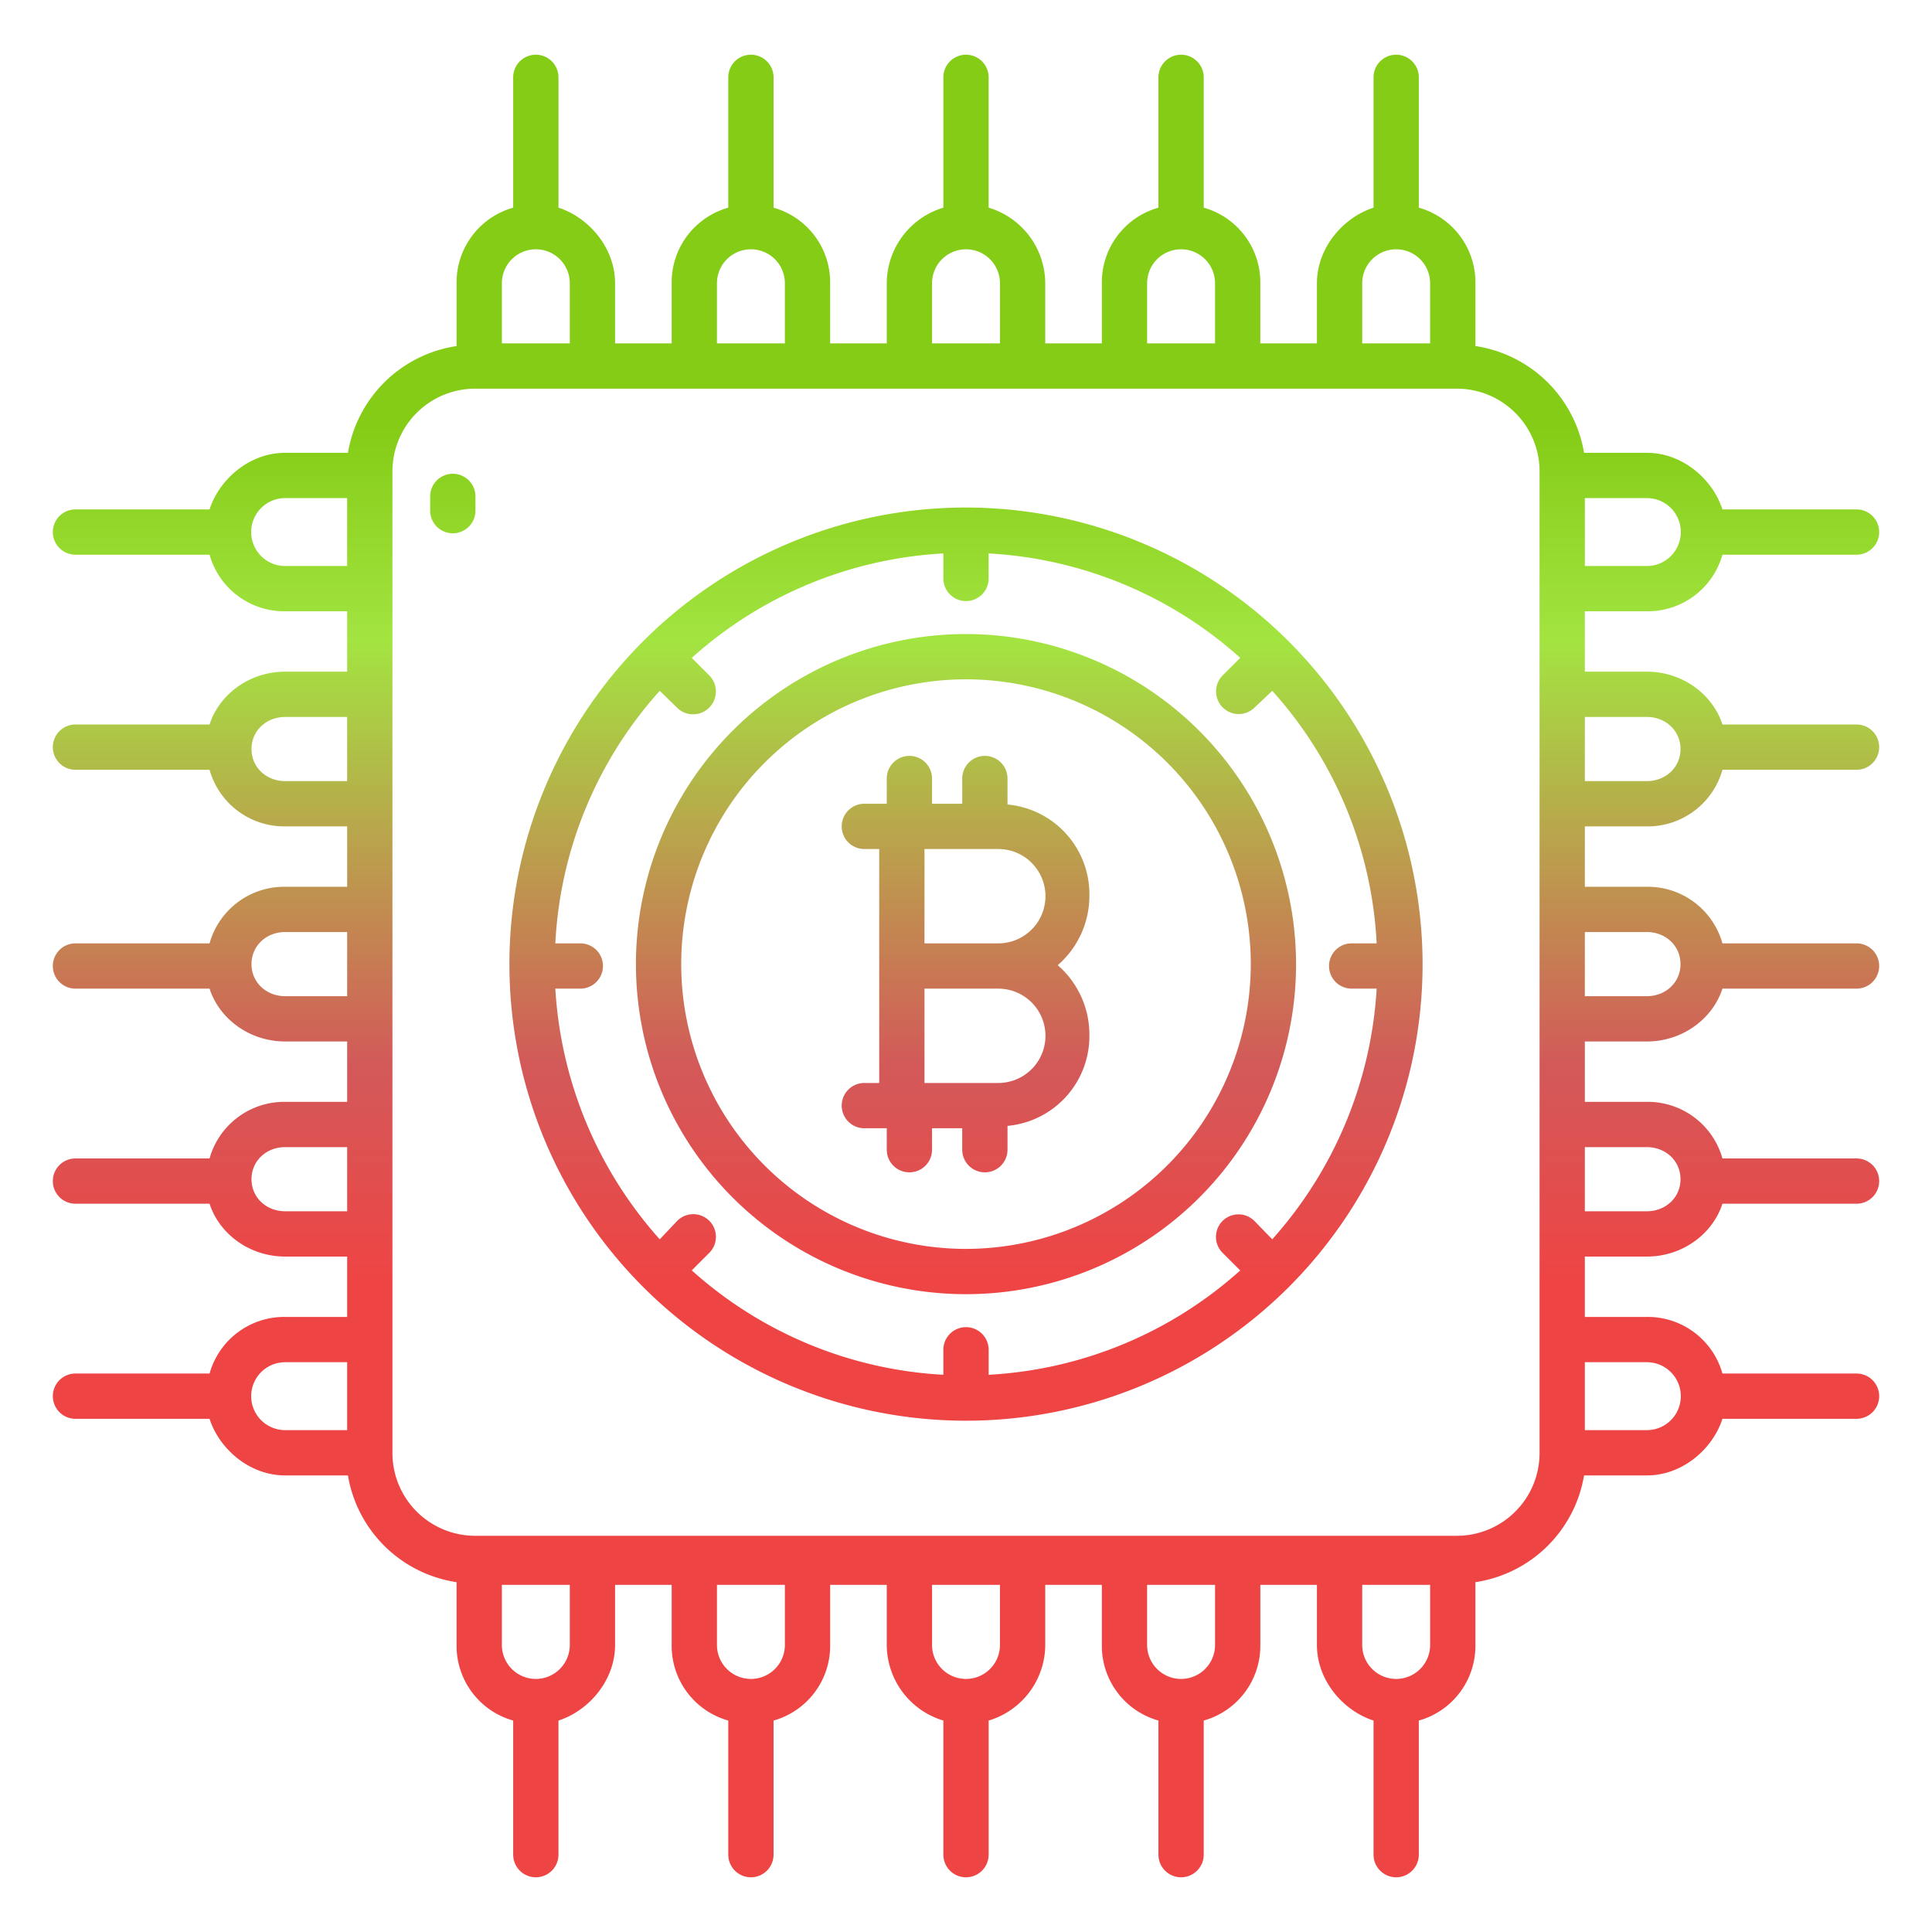 <?xml version="1.0" encoding="UTF-8"?>
<svg xmlns="http://www.w3.org/2000/svg" xmlns:xlink="http://www.w3.org/1999/xlink" id="Layer_1" data-name="Layer 1" viewBox="0 0 512 512" width="512" height="512"><defs><linearGradient id="linear-gradient" x1="256" y1="466" x2="256" y2="72.528" gradientUnits="userSpaceOnUse"><stop offset="0.322" stop-color="#ef4444"/><stop offset="0.466" stop-color="#d35959"/><stop offset="0.752" stop-color="#a3e441"/><stop offset="0.898" stop-color="#84cc16"/></linearGradient><linearGradient id="linear-gradient-3" x1="255.878" y1="466" x2="255.878" y2="72.528" xlink:href="#linear-gradient"/><linearGradient id="linear-gradient-5" x1="120" y1="466" x2="120" y2="72.528" xlink:href="#linear-gradient"/></defs><path d="M256,168.03a87.47,87.47,0,1,0,87.47,87.47A87.569,87.569,0,0,0,256,168.03Zm0,162.94a75.47,75.47,0,1,1,75.47-75.47A75.556,75.556,0,0,1,256,330.97Z" style="fill:url(#linear-gradient)"/><path d="M256,134.5a121,121,0,1,0,121,121A121.137,121.137,0,0,0,256,134.5ZM358.207,262h6.625a109.2,109.2,0,0,1-27.671,66.425l-4.646-4.771a5.968,5.968,0,1,0-8.487,8.391l4.647,4.632A108.549,108.549,0,0,1,262,364.333v-6.626a6,6,0,0,0-12,0v6.626a108.565,108.565,0,0,1-66.675-27.672l4.647-4.647a6,6,0,0,0-8.487-8.485l-4.646,4.9A109.2,109.2,0,0,1,147.168,262h6.625a6,6,0,0,0,0-12h-6.625a108.153,108.153,0,0,1,27.671-66.925l4.646,4.521a5.917,5.917,0,0,0,4.244,1.695A6.04,6.04,0,0,0,187.972,179l-4.647-4.654A108.573,108.573,0,0,1,250,146.667v6.626a6,6,0,0,0,12,0v-6.626a108.565,108.565,0,0,1,66.675,27.672l-4.647,4.647a6,6,0,0,0,8.487,8.485l4.646-4.4A108.153,108.153,0,0,1,364.832,250h-6.625a6,6,0,0,0,0,12Z" style="fill:url(#linear-gradient)"/><path d="M288.7,237.4A23.876,23.876,0,0,0,267,213.2v-6.884a6,6,0,1,0-12,0V213h-8v-6.682a6,6,0,1,0-12,0V213h-5.939a6,6,0,0,0,0,12H233v62h-3.939a6,6,0,0,0,0,12H235v5.682a6,6,0,0,0,12,0V299h8v5.682a6,6,0,0,0,12,0v-6.313a23.876,23.876,0,0,0,21.7-24.2,24.328,24.328,0,0,0-8.391-18.382A24.33,24.33,0,0,0,288.7,237.4ZM264.557,287H245V262h19.557a12.5,12.5,0,0,1,0,25Zm0-37H245V225h19.557a12.5,12.5,0,0,1,0,25Z" style="fill:url(#linear-gradient-3)"/><path d="M436.434,162a20.568,20.568,0,0,0,20.031-15H492a6,6,0,0,0,0-12H456.465c-2.587-8-10.583-15-20.031-15H419.791A34.343,34.343,0,0,0,391,91.708V75.066a20.566,20.566,0,0,0-15-20.03V20.5a6,6,0,0,0-12,0V55.035c-8,2.586-15,10.583-15,20.031V91H334V75.066a20.566,20.566,0,0,0-15-20.03V20.5a6,6,0,0,0-12,0V55.035a20.567,20.567,0,0,0-15,20.031V91H277V75.066a21.019,21.019,0,0,0-15-20.03V20.5a6,6,0,0,0-12,0V55.035a21.021,21.021,0,0,0-15,20.031V91H220V75.066a20.567,20.567,0,0,0-15-20.031V20.5a6,6,0,0,0-12,0V55.036a20.566,20.566,0,0,0-15,20.03V91H163V75.066c0-9.448-7-17.444-15-20.031V20.5a6,6,0,0,0-12,0V55.035a20.568,20.568,0,0,0-15,20.031V91.708A34.343,34.343,0,0,0,92.209,120H75.566c-9.448,0-17.444,7-20.031,15H20a6,6,0,0,0,0,12H55.535a20.567,20.567,0,0,0,20.031,15H92v16H75.566c-9.448,0-17.444,6-20.031,14H20a6,6,0,0,0,0,12H55.535a20.566,20.566,0,0,0,20.031,15H92v16H75.566a20.568,20.568,0,0,0-20.031,15H20a6,6,0,0,0,0,12H55.535c2.586,8,10.582,14,20.031,14H92v16H75.566a20.568,20.568,0,0,0-20.031,15H20a6,6,0,0,0,0,12H55.535c2.587,8,10.583,14,20.031,14H92v16H75.566a20.568,20.568,0,0,0-20.031,15H20a6,6,0,0,0,0,12H55.535c2.587,8,10.583,15,20.031,15H92.209A34.341,34.341,0,0,0,121,419.291v16.643a20.566,20.566,0,0,0,15,20.03V491.5a6,6,0,0,0,12,0V455.965c8-2.586,15-10.583,15-20.031V420h15v15.934a20.566,20.566,0,0,0,15,20.03V491.5a6,6,0,0,0,12,0V455.965a20.567,20.567,0,0,0,15-20.031V420h15v15.934a21.019,21.019,0,0,0,15,20.03V491.5a6,6,0,0,0,12,0V455.965a21.021,21.021,0,0,0,15-20.031V420h15v15.934a20.567,20.567,0,0,0,15,20.031V491.5a6,6,0,0,0,12,0V455.964a20.566,20.566,0,0,0,15-20.03V420h15v15.934c0,9.448,7,17.444,15,20.031V491.5a6,6,0,0,0,12,0V455.965a20.568,20.568,0,0,0,15-20.031V419.291A34.341,34.341,0,0,0,419.791,391h16.643c9.448,0,17.444-7,20.031-15H492a6,6,0,0,0,0-12H456.465a20.566,20.566,0,0,0-20.031-15H420V333h16.434c9.448,0,17.444-6,20.031-14H492a6,6,0,0,0,0-12H456.465a20.566,20.566,0,0,0-20.031-15H420V276h16.434c9.448,0,17.444-6,20.031-14H492a6,6,0,0,0,0-12H456.465a20.566,20.566,0,0,0-20.031-15H420V219h16.434a20.568,20.568,0,0,0,20.031-15H492a6,6,0,0,0,0-12H456.465c-2.587-8-10.583-14-20.031-14H420V162ZM420,132h16.434a9,9,0,0,1,0,18H420ZM92,379H75.566a9,9,0,0,1,0-18H92Zm0-58H75.566c-4.917,0-8.918-3.583-8.918-8.5s4-8.5,8.918-8.5H92Zm0-57H75.566c-4.917,0-8.918-3.583-8.918-8.5s4-8.5,8.918-8.5H92Zm0-57H75.566c-4.917,0-8.918-3.583-8.918-8.5s4-8.5,8.918-8.5H92Zm0-57H75.566a9,9,0,0,1,0-18H92ZM361,75.066a9,9,0,0,1,18,0V91H361Zm-57,0a9,9,0,0,1,18,0V91H304Zm-57,0a9,9,0,0,1,18,0V91H247Zm-57,0a9,9,0,0,1,18,0V91H190Zm-57,0a9,9,0,0,1,18,0V91H133Zm18,360.868a9,9,0,0,1-18,0V420h18Zm57,0a9,9,0,0,1-18,0V420h18Zm57,0a9,9,0,0,1-18,0V420h18Zm57,0a9,9,0,0,1-18,0V420h18Zm57,0a9,9,0,0,1-18,0V420h18Zm29-50.861A21.927,21.927,0,0,1,386.073,407H125.927A21.927,21.927,0,0,1,104,385.073V124.927A21.927,21.927,0,0,1,125.927,103H386.073A21.927,21.927,0,0,1,408,124.927ZM436.434,361a9,9,0,0,1,0,18H420V361Zm0-57c4.917,0,8.918,3.583,8.918,8.5s-4,8.5-8.918,8.5H420V304Zm0-57c4.917,0,8.918,3.583,8.918,8.5s-4,8.5-8.918,8.5H420V247Zm0-57c4.917,0,8.918,3.583,8.918,8.5s-4,8.5-8.918,8.5H420V190Z" style="fill:url(#linear-gradient)"/><path d="M120,125.558a6,6,0,0,0-6,6v3.768a6,6,0,0,0,12,0v-3.768A6,6,0,0,0,120,125.558Z" style="fill:url(#linear-gradient-5)"/><path d="M120,150.325a6,6,0,0,0-6,6v53.686a6,6,0,0,0,12,0V156.325A6,6,0,0,0,120,150.325Z" style="fill:url(#linear-gradient-5)"/></svg>
